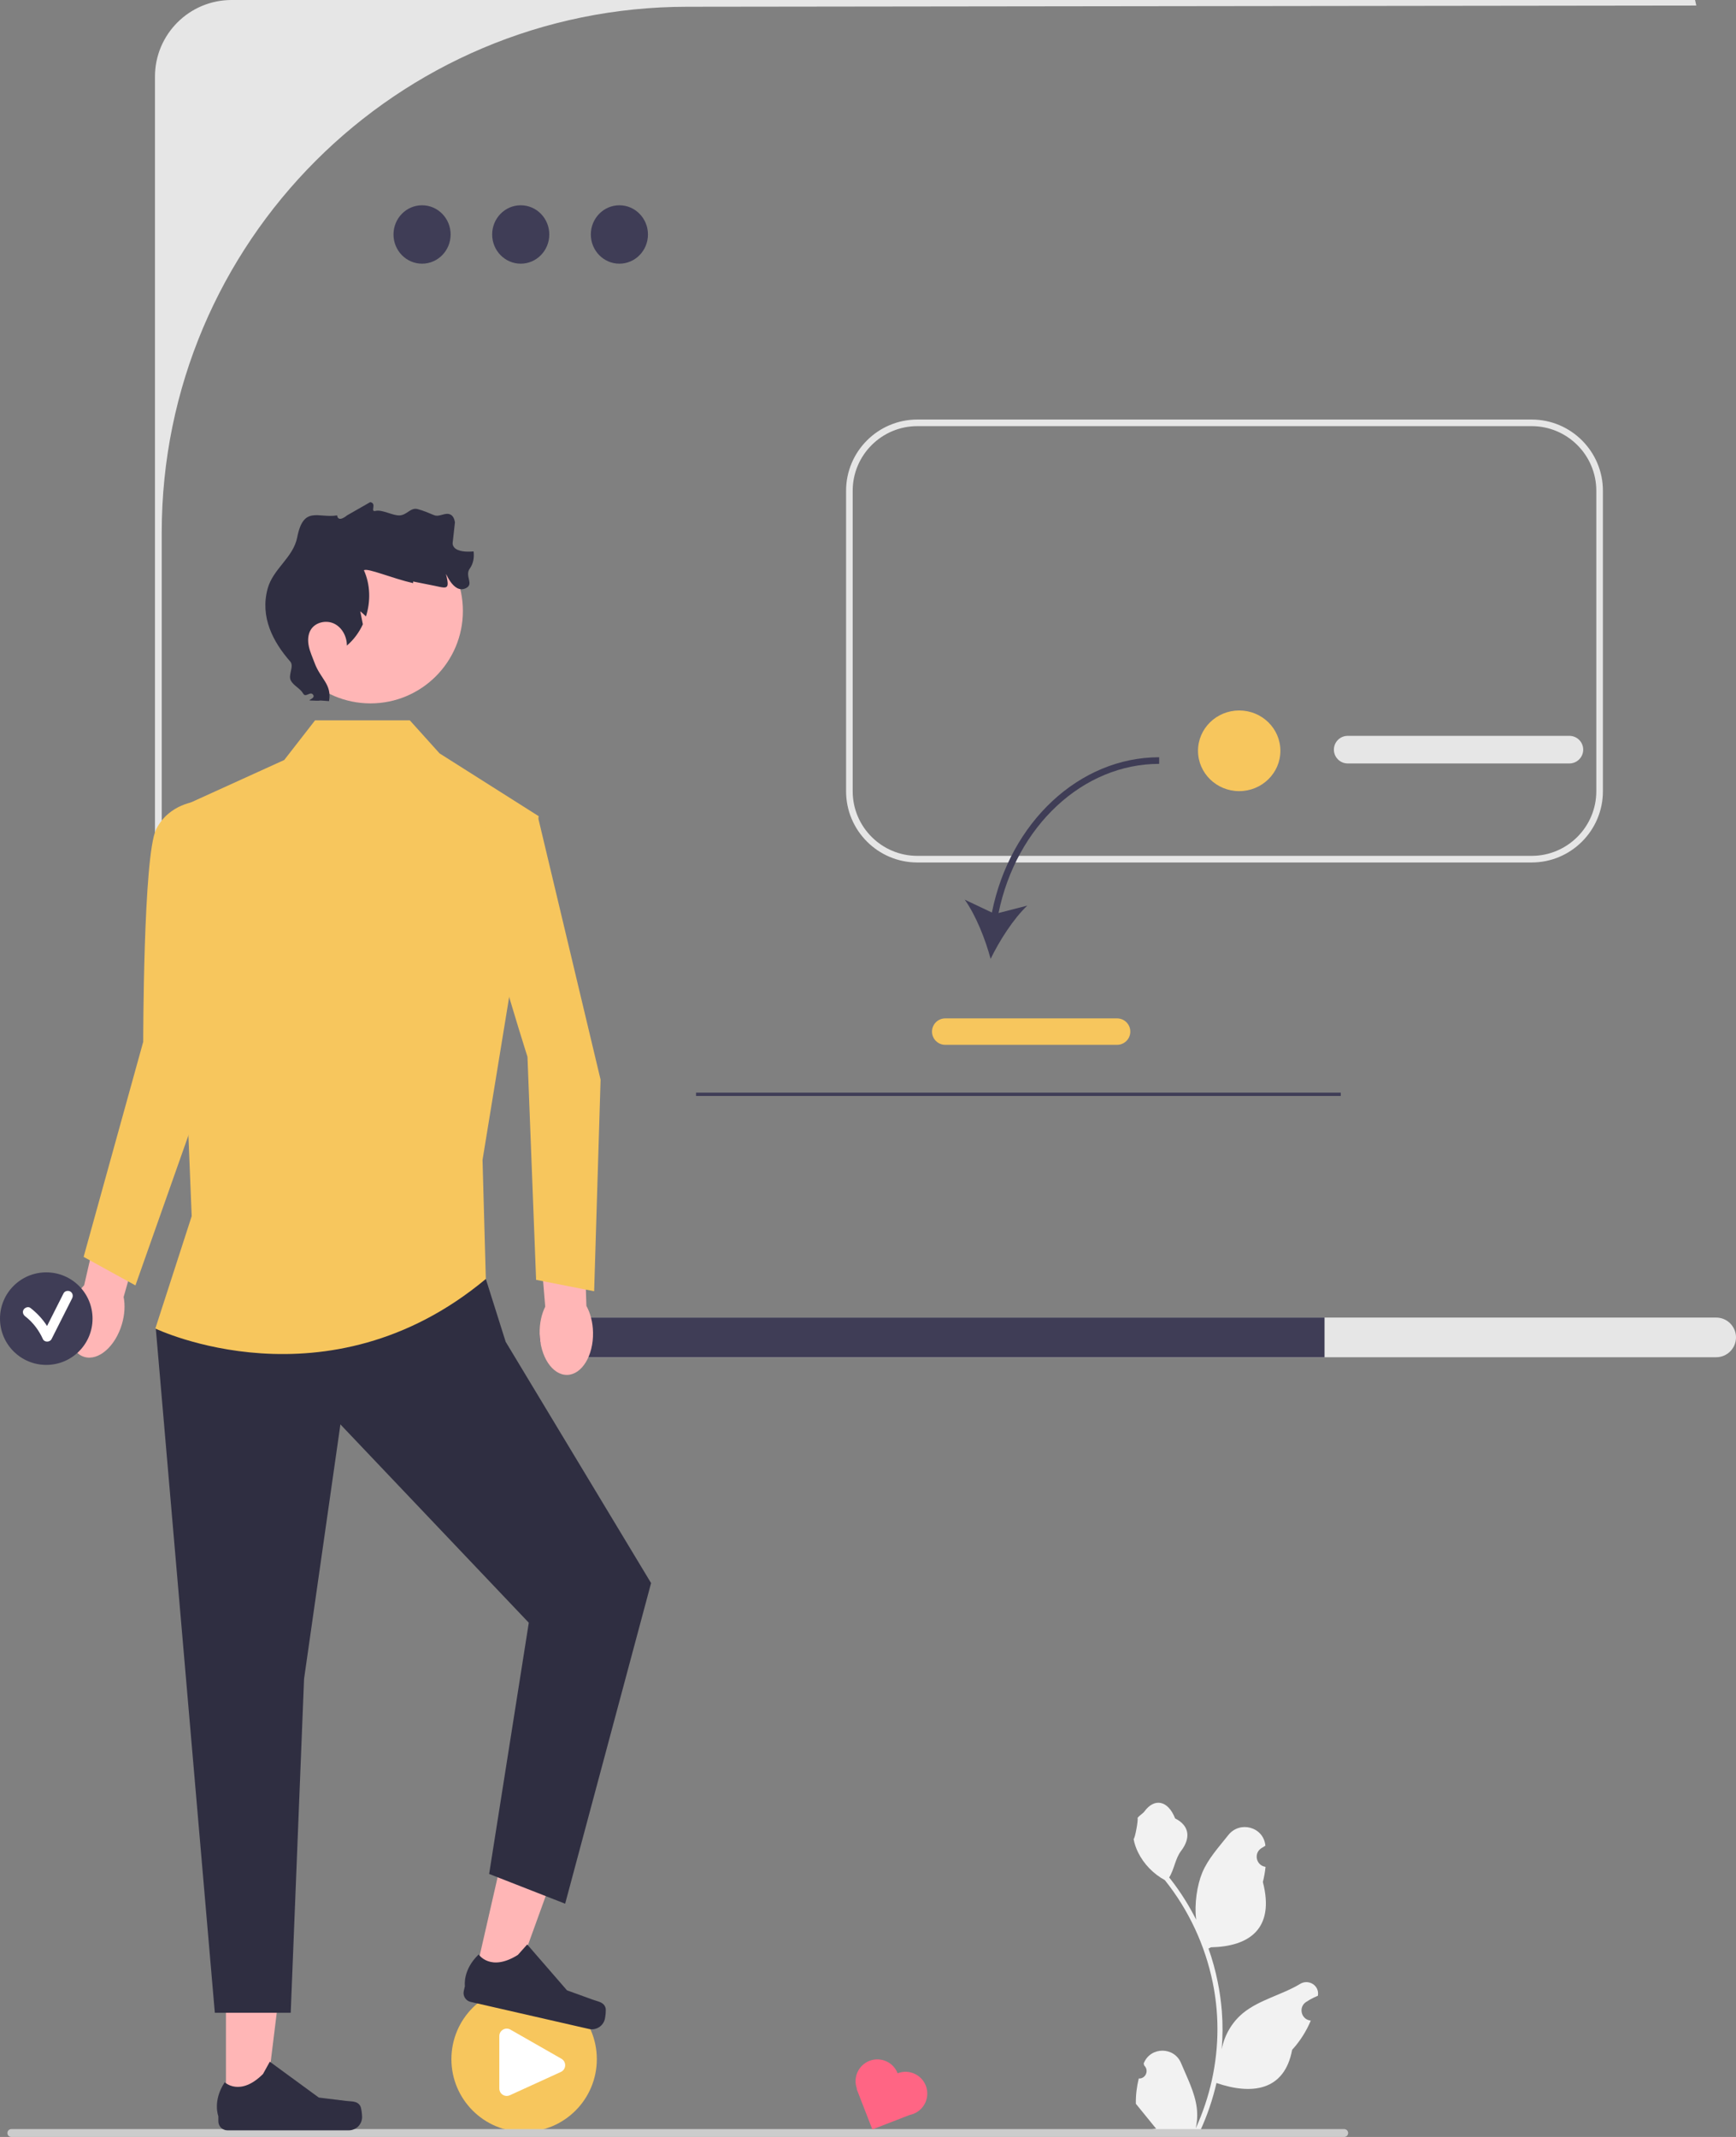 <svg xmlns="http://www.w3.org/2000/svg" width="525.268" height="646.486" viewBox="0 0 525.268 646.486" xmlns:xlink="http://www.w3.org/1999/xlink"><rect x="0" y="0" width="525.268" height="646.486" fill="#808080" stroke="none"/><g><circle cx="158.583" cy="622.953" r="22" fill="#f7c65d"/><path d="M153.326,634.081c-.422,0-.843-.12-1.212-.357-.646-.415-1.032-1.121-1.032-1.889v-15.875c0-.81,.418-1.535,1.118-1.941,.701-.406,1.538-.409,2.241-.007l15.435,8.818c.735,.421,1.167,1.207,1.129,2.053-.038,.845-.54,1.588-1.309,1.939l-15.435,7.055c-.299,.137-.618,.204-.935,.204Z" fill="#fff"/></g><g><path d="M344.561,628.799c2.066,.129,3.208-2.437,1.645-3.933l-.155-.618c.02-.05,.041-.099,.062-.148,2.089-4.982,9.17-4.947,11.241,.042,1.839,4.428,4.179,8.864,4.756,13.546,.258,2.067,.142,4.172-.316,6.2,4.308-9.411,6.575-19.687,6.575-30.021,0-2.597-.142-5.193-.433-7.783-.239-2.119-.568-4.224-.995-6.31-2.306-11.277-7.299-22.018-14.5-30.99-3.462-1.892-6.349-4.851-8.093-8.397-.626-1.279-1.117-2.655-1.35-4.056,.394,.052,1.486-5.949,1.188-6.317,.549-.833,1.532-1.247,2.131-2.06,2.982-4.043,7.091-3.337,9.236,2.157,4.582,2.313,4.627,6.148,1.815,9.837-1.789,2.347-2.035,5.522-3.604,8.035,.162,.207,.329,.407,.491,.614,2.961,3.798,5.522,7.88,7.681,12.169-.61-4.766,.291-10.508,1.826-14.21,1.748-4.217,5.025-7.769,7.91-11.415,3.466-4.379,10.573-2.468,11.184,3.083,.006,.054,.012,.107,.017,.161-.429,.242-.848,.499-1.259,.77-2.339,1.547-1.531,5.174,1.241,5.602l.063,.01c-.155,1.544-.42,3.074-.807,4.579,3.702,14.316-4.29,19.53-15.701,19.764-.252,.129-.497,.258-.749,.381,1.156,3.255,2.08,6.594,2.764,9.979,.614,2.99,1.04,6.013,1.279,9.049,.297,3.83,.271,7.68-.052,11.503l.019-.136c.82-4.211,3.107-8.145,6.427-10.87,4.946-4.063,11.933-5.559,17.268-8.824,2.568-1.572,5.859,.459,5.411,3.437l-.022,.143c-.794,.323-1.569,.698-2.319,1.117-.429,.242-.848,.499-1.259,.77-2.339,1.547-1.531,5.174,1.241,5.602l.063,.01c.045,.006,.084,.013,.129,.019-1.363,3.236-3.262,6.239-5.639,8.829-2.315,12.497-12.256,13.683-22.89,10.044h-.006c-1.163,5.064-2.861,10.011-5.044,14.726h-18.02c-.065-.2-.123-.407-.181-.607,1.666,.103,3.346,.006,4.986-.297-1.337-1.641-2.674-3.294-4.011-4.935-.032-.032-.058-.065-.084-.097-.678-.84-1.363-1.673-2.041-2.512l-0-.001c-.042-2.578,.267-5.147,.879-7.64l.001-0Z" fill="#f2f2f2"/><path d="M2.24,645.296c0,.66,.53,1.19,1.19,1.19H406.72c.66,0,1.19-.53,1.19-1.19,0-.66-.53-1.19-1.19-1.19H3.43c-.66,0-1.19,.53-1.19,1.19Z" fill="#ccc"/></g><g><path d="M519.268,398.6H169.268c-3.31,0-6,2.69-6,6s2.69,6,6,6h350c3.31,0,6-2.69,6-6s-2.69-6-6-6Z" fill="#e6e6e6"/><path d="M400.768,398.6v12H169.268c-3.31,0-6-2.69-6-6s2.69-6,6-6h231.5Z" fill="#3f3d56"/></g><path d="M271.6,627.222h-0c-1.316-3.392-5.133-5.074-8.525-3.758h-0c-3.36,1.304-5.041,5.061-3.793,8.428l-.098,.038,4.767,12.283,11.303-4.386c.374-.074,.746-.179,1.114-.322h0c3.392-1.316,5.074-5.133,3.758-8.525v-0c-1.316-3.392-5.133-5.074-8.525-3.758l0,0Z" fill="#ff6584"/><path d="M70.076,0C57.27,0,46.889,10.381,46.889,23.187V348.472h2.044V161.135c0-87.864,71.227-159.091,159.091-159.091l305.229-.372-.372-1.672H70.076Z" fill="#e6e6e6"/><ellipse cx="127.704" cy="70.936" rx="8.642" ry="8.835" fill="#3f3d56"/><ellipse cx="157.558" cy="70.936" rx="8.642" ry="8.835" fill="#3f3d56"/><ellipse cx="187.412" cy="70.936" rx="8.642" ry="8.835" fill="#3f3d56"/><g><polygon points="68.368 637.373 80.227 637.372 85.868 591.629 68.365 591.63 68.368 637.373" fill="#ffb6b6"/><path d="M108.998,637.104h0c.369,.622,.564,2.629,.564,3.352h0c0,2.223-1.802,4.025-4.025,4.025h-36.726c-1.516,0-2.746-1.229-2.746-2.746v-1.529s-1.817-4.596,1.924-10.26c0,0,4.649,4.435,11.596-2.512l2.049-3.711,14.829,10.845,8.219,1.012c1.798,.221,3.392-.034,4.317,1.523h0Z" fill="#2f2e41"/></g><g><polygon points="143.545 598.6 155.106 601.243 170.803 557.909 153.74 554.008 143.545 598.6" fill="#ffb6b6"/><path d="M183.213,607.396h0c.221,.689-.036,2.689-.197,3.394h0c-.496,2.167-2.654,3.522-4.821,3.026l-35.802-8.188c-1.478-.338-2.403-1.811-2.065-3.289l.341-1.491s-.747-4.885,4.163-9.573c0,0,3.543,5.36,11.864,.137l2.824-3.161,12.037,13.878,7.787,2.819c1.704,.617,3.315,.723,3.869,2.448l0,0Z" fill="#2f2e41"/></g><polygon points="61 382.921 47.142 401.921 65 608.921 87.961 608.921 92 507.921 103 430.921 160 490.921 148 566.921 171 575.921 197 478.921 153 405.921 147 386.921 61 382.921" fill="#2f2e41"/><path d="M124,217.921h-28.669l-9.331,12-33,15,5,123-11,34s52,25,100-15l-1-36,17-104-30-19-9-10Z" fill="#f7c65d"/><g><path d="M21.391,396.036c.875-2.941,2.342-5.44,4.073-7.215l6.567-28.543,13.491,3.522-8.115,28.575c.48,2.432,.341,5.327-.534,8.268-1.999,6.719-7.086,11.134-11.361,9.861-4.275-1.272-6.121-7.75-4.121-14.469h0Z" fill="#ffb6b6"/><path d="M68.425,246.956l-8.796-4.501s-8.453,.58-12.374,8.421-3.92,64.293-3.92,64.293l-18.034,65.077,15.681,8.625,21.318-60.373,6.124-81.543Z" fill="#f7c65d"/></g><g><path d="M163.285,403.419c-.061-3.068,.577-5.895,1.686-8.112l-2.423-29.189,13.923-.747,.959,29.689c1.196,2.171,1.945,4.971,2.006,8.039,.138,7.008-3.365,12.761-7.825,12.849-4.46,.088-8.188-5.522-8.326-12.53v-0Z" fill="#ffb6b6"/><path d="M162.759,247.096l-9.748-1.613s-7.876,3.123-9.227,11.785,15.816,62.441,15.816,62.441l2.61,67.479,17.561,3.448,1.95-63.997-18.962-79.544Z" fill="#f7c65d"/></g><circle cx="112.097" cy="184.832" r="27.961" fill="#ffb6b6"/><g><ellipse cx="374.949" cy="227.137" rx="12.463" ry="12.201" fill="#f7c65d"/><path d="M474.861,230.963h-67.085c-2.301,0-4.174-1.872-4.174-4.174s1.872-4.174,4.174-4.174h67.085c2.301,0,4.174,1.872,4.174,4.174s-1.872,4.174-4.174,4.174Z" fill="#e6e6e6"/></g><g><circle cx="14" cy="398.921" r="14" fill="#3f3d56"/><path d="M21.282,390.723c-.667-.39-1.686-.188-2.052,.538-1.664,3.297-3.328,6.593-4.992,9.89-1.342-2.103-3.06-3.939-5.052-5.478-.642-.496-1.68-.098-2.052,.538-.453,.775-.105,1.555,.538,2.052,2.323,1.795,4.115,4.207,5.321,6.869,.459,1.012,2.112,.948,2.59,0,2.079-4.119,4.158-8.238,6.237-12.357,.365-.723,.191-1.626-.538-2.052Z" fill="#fff"/></g><path d="M463.449,260.921h-185.897c-11.883,0-21.551-9.668-21.551-21.551v-90.897c0-11.883,9.668-21.551,21.551-21.551h185.897c11.883,0,21.551,9.668,21.551,21.551v90.897c0,11.883-9.668,21.551-21.551,21.551Zm-185.897-132c-10.781,0-19.551,8.771-19.551,19.551v90.897c0,10.781,8.771,19.551,19.551,19.551h185.897c10.781,0,19.551-8.771,19.551-19.551v-90.897c0-10.781-8.771-19.551-19.551-19.551h-185.897Z" fill="#e6e6e6"/><path d="M143.291,166.827c-7.291,.58-6.291-2.906-6.291-2.906l.656-5.934c-.188-1.028-.545-1.857-1.253-2.257-1.664-.941-3.353,.839-5.115,.098-1.608-.676-3.221-1.353-4.905-1.807-2.137-.576-3.176,1.729-5.383,1.901-2.087,.163-5.329-1.854-7.364-1.358-1.79,.437,.549-2.34-1.636-2.642l-7,4s-2.675,2.332-3,0c-5.712,.919-10.181-3.073-12.072,6.639-1.196,6.143-7.322,9.495-8.953,15.537-2.324,8.607,1.622,16.063,6.838,22.031,1.289,1.475-.748,4.057,.193,5.776,.874,1.598,2.848,2.347,3.739,3.936,.762,1.358,2.138-.902,3.021,.381,.761,1.107-2.109,1.681-.765,1.699,.659,.009,2.356,.145,3,0,2.435,.157,.525,.059,2.559,.186,.887-5.171-2.578-6.66-4.388-11.584-.604-1.643-1.354-3.244-1.723-4.955-.369-1.711-.316-3.599,.607-5.087,1.413-2.275,4.704-2.976,7.103-1.785,2.399,1.19,3.813,3.932,3.795,6.61,2.072-1.757,3.695-3.978,4.837-6.434l-.79-3.951s.927,.759,1.722,1.569c1.455-4.544,1.348-9.602-.61-13.962,1.023-.808,8.518,2.442,14.888,3.887v-.494l5,1c4.942,.897,6.281,2.122,5-3-.418-1.673,2,6,6,4,2.506-1.253-.487-3.644,1.146-5.922,1.061-1.48,1.386-3.354,1.145-5.173Z" fill="#2f2e41"/><rect x="210.601" y="330.555" width="195.081" height="1" fill="#3f3d56"/><g><path d="M300.123,276.065l-8.23-3.899c3.376,4.711,6.284,12.068,7.841,17.922,2.637-5.453,6.887-12.126,11.094-16.112l-8.698,2.238c5.36-26.268,25.519-45.126,48.604-45.126v-2c-24.113,0-45.139,19.648-50.611,46.976Z" fill="#3f3d56"/><path d="M338.002,316.089h-52c-2.206,0-4-1.794-4-4s1.794-4,4-4h52c2.206,0,4,1.794,4,4s-1.794,4-4,4Z" fill="#f7c65d"/></g></svg>